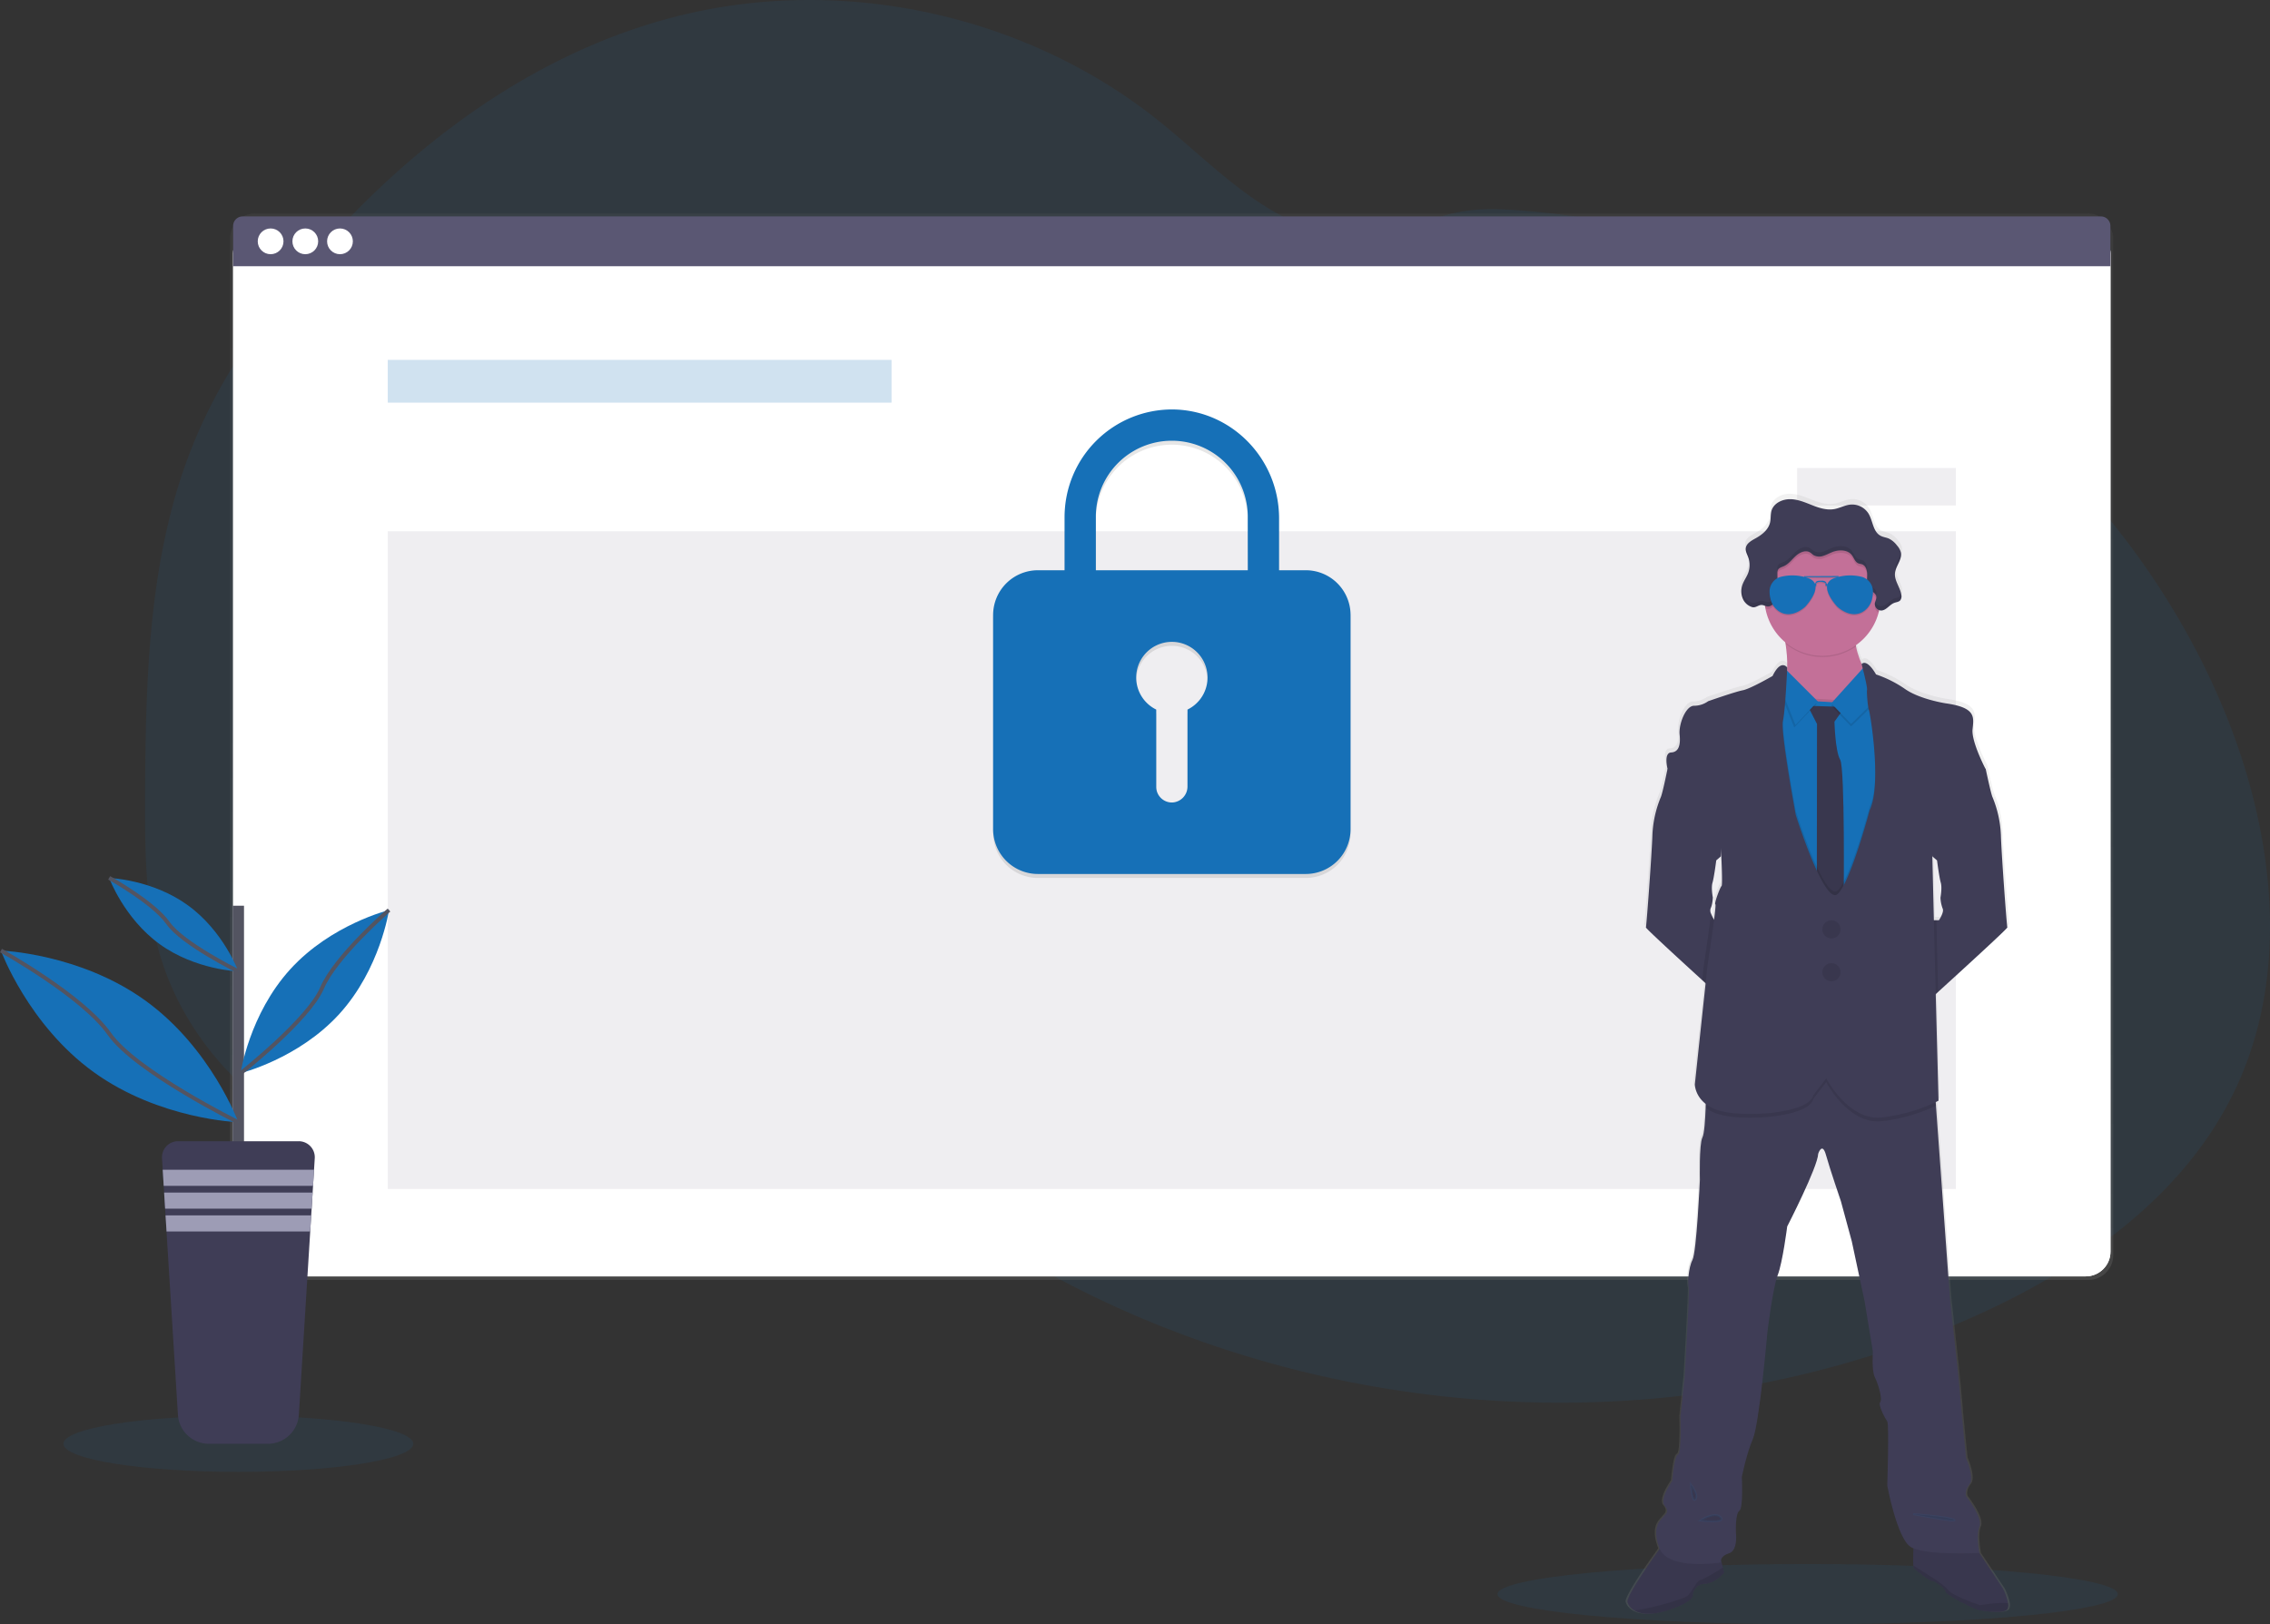 <svg id="06c42c9d-6d9c-45ee-a61b-17902c1dca73" data-name="Layer 1" xmlns="http://www.w3.org/2000/svg" xmlns:xlink="http://www.w3.org/1999/xlink" width="1145.57" height="819.91" viewBox="0 0 1145.57 819.91"><rect x="0" y="0" width="1145.57" height="819.91" fill="#333333" stroke="none"/><defs><linearGradient id="2f697947-2a6f-450c-95af-56e5336b1d5f" x1="591.3" y1="646.08" x2="591.3" y2="107.75" gradientUnits="userSpaceOnUse"><stop offset="0" stop-color="gray" stop-opacity="0.25"/><stop offset="0.54" stop-color="gray" stop-opacity="0.12"/><stop offset="1" stop-color="gray" stop-opacity="0.1"/></linearGradient><linearGradient id="2563b911-9cd4-457d-b636-acc38b40f33a" x1="944.34" y1="854.67" x2="944.34" y2="289.29" xlink:href="#2f697947-2a6f-450c-95af-56e5336b1d5f"/></defs><title>security</title><path d="M1154.4,591.26c-26.57,54.81-80.52,91.46-136.43,115.63-75.27,32.55-158.16,45.46-239.91,40q-21.49-1.43-42.85-4.57a540.44,540.44,0,0,1-143.27-41.72q-19.74-8.89-38.68-19.41a494.85,494.85,0,0,1-60.46-39.54q-7.23-5.52-14.26-11.32c-3.25-2.68-6.47-5.42-9.74-8.08-6.9-5.61-14-10.94-21.92-14.93a78.31,78.31,0,0,0-7.34-3.24c-25.08-9.54-54-5.94-80.11,1.5-19.86,5.66-39.22,13.41-59.06,18.94a196,196,0,0,1-26.91,5.72A143.21,143.21,0,0,1,213,624.93l-1.67-.52q-4.2-1.32-8.33-2.89l-1.67-.64q-4-1.54-7.83-3.31l-1.67-.76q-4-1.86-7.83-3.93c-.92-.48-1.83-1-2.73-1.49a163.67,163.67,0,0,1-39.16-30.49c-.33-.33-.64-.67-1-1-1.59-1.72-3.15-3.47-4.66-5.26-.56-.66-1.12-1.32-1.67-2q-2.69-3.28-5.19-6.71c-.25-.33-.49-.67-.73-1A144.59,144.59,0,0,1,112,534.44c-.14-.33-.27-.67-.39-1q-2-5.15-3.65-10.47c-.45-1.48-.88-3-1.26-4.48-.13-.44-.25-.89-.36-1.33-5.52-21.73-6.15-44.32-6.15-66.78q0-3.93,0-7.85c.16-36.33.72-73.28,6.08-109.11,0-.25.07-.5.11-.74a340.76,340.76,0,0,1,7.31-35.82A264.25,264.25,0,0,1,126,260.56c12.33-29,30.26-55.39,50.17-79.85C226.32,119.16,292.09,67.49,369.07,48.15c82.95-20.83,175.14-.87,242.05,52.4,20.4,16.24,38.73,35.47,61.64,47.92,20,10.84,43.41,15.33,64.83,6.8,17.7-7.05,29.22-10.55,49.1-9.48A411.56,411.56,0,0,1,907.05,171c1.56.57,3.12,1.16,4.67,1.75C1012.43,211.28,1099,287.83,1144,386.2q1.79,3.9,3.47,7.86C1174.3,456.73,1184,530.18,1154.4,591.26Z" transform="translate(-26.97 -40.04)" fill="#1670b7" opacity="0.1"/><ellipse cx="120.3" cy="728.81" rx="88.28" ry="14.18" fill="#1670b7" opacity="0.1"/><ellipse cx="912.26" cy="804.71" rx="156.53" ry="15.2" fill="#1670b7" opacity="0.1"/><rect x="116.14" y="107.75" width="950.33" height="538.33" rx="12.49" ry="12.49" fill="url(#2f697947-2a6f-450c-95af-56e5336b1d5f)"/><rect x="117.65" y="115.32" width="947.42" height="528.97" rx="12.49" ry="12.49" fill="#fff"/><rect x="117.65" y="115.32" width="947.42" height="528.97" rx="12.49" ry="12.49" fill="#fff"/><rect x="117.65" y="115.32" width="947.42" height="528.97" rx="12.49" ry="12.49" fill="#fff" opacity="0.04"/><path d="M1087.23,149.29H149.43a4.81,4.81,0,0,0-4.81,4.81v20.33H1092V154.1A4.81,4.81,0,0,0,1087.23,149.29Z" transform="translate(-26.97 -40.04)" fill="#5a5773"/><g id="6c975d28-8d47-4ade-9154-b3b78f637b65" data-name="buttons"><circle cx="136.57" cy="121.82" r="6.5" fill="#fff"/><circle cx="154.07" cy="121.82" r="6.5" fill="#fff"/><circle cx="171.57" cy="121.82" r="6.5" fill="#fff"/></g><rect x="195.68" y="181.67" width="254.25" height="21.58" fill="#1670b7" opacity="0.2"/><rect x="195.68" y="268.2" width="791.36" height="331.96" fill="#5a5773" opacity="0.1"/><path d="M686,329.89H672.45V303.57c0-29.7-23.68-54.39-53.38-54.84a54.28,54.28,0,0,0-54.85,54.11v27.05H550.7a22.62,22.62,0,0,0-22.55,22.55V460.66a22.62,22.62,0,0,0,22.55,22.55H686a22.61,22.61,0,0,0,22.54-22.55V352.44A22.61,22.61,0,0,0,686,329.89Zm-59.75,70.35V439a8.09,8.09,0,0,1-7.5,8.12,7.91,7.91,0,0,1-8.28-7.9v-39a18,18,0,1,1,15.78,0Zm30.44-70.35H580V302.84a38.33,38.33,0,0,1,76.66,0Z" transform="translate(-26.97 -40.04)" opacity="0.1"/><path d="M686,327.89H672.45V301.57c0-29.7-23.68-54.39-53.38-54.84a54.28,54.28,0,0,0-54.85,54.11v27.05H550.7a22.62,22.62,0,0,0-22.55,22.55V458.66a22.62,22.62,0,0,0,22.55,22.55H686a22.61,22.61,0,0,0,22.54-22.55V350.44A22.61,22.61,0,0,0,686,327.89Zm-59.75,70.35V437a8.09,8.09,0,0,1-7.5,8.12,7.91,7.91,0,0,1-8.28-7.9v-39a18,18,0,1,1,15.78,0Zm30.44-70.35H580V300.84a38.33,38.33,0,0,1,76.66,0Z" transform="translate(-26.97 -40.04)" fill="#1670b7"/><rect x="906.94" y="236.25" width="80.1" height="18.91" fill="#5a5773" opacity="0.1"/><path d="M1041.27,849.33a28.47,28.47,0,0,0-2.68-7.61l-12-17.92h.07s-1.89-9,0-13.42-6.74-15.29-6.74-15.29-1.05-2.73,1.69-6.09-1.69-13.2-1.69-13.2-2.1-20.55-2.31-23.69-1.9-20.54-1.9-20.54l-4-36.89-7.12-97.77-.13-1.83c.88-.43,1.35-.7,1.35-.7l-1.42-54.06,1.23-1.11c10.74-9.72,35.51-32.22,35.26-32.71s-3-37.57-3.32-46.85a55.83,55.83,0,0,0-4.26-19.18c-.62-1.23-2.41-9.34-3.15-12.77-.2-.94-.33-1.53-.33-1.53s-7.26-13.84-6.63-20.13,1.89-11-13.59-13.2c0,0-13-1.94-20.74-7.23A59,59,0,0,0,974,378.17s-4.34-8-7.36-5.29a42,42,0,0,1-2.85-8.91l-.09-.56a29.47,29.47,0,0,0,11.64-16.66c.1-.38.18-.77.27-1.15a3.25,3.25,0,0,0,.93.17c2.63,0,4.25-2.93,6.71-3.86,1-.39,2.23-.45,3-1.24a2.93,2.93,0,0,0,.66-2.21,4.51,4.51,0,0,0,0-.82,2.93,2.93,0,0,0,0-.29l0,.1c-.67-3.64-3.49-6.87-3.18-10.57.3-3.48,3.36-6.54,3.11-9.93a5.4,5.4,0,0,0-.07-.8l0,.12a8.56,8.56,0,0,0-2-3.54,11.36,11.36,0,0,0-4.12-3.46c-1.39-.61-3-.75-4.3-1.48-3.82-2.08-3.81-7.5-6.08-11.2A9.91,9.91,0,0,0,961,292c-2.84.28-5.41,1.79-8.22,2.28-3.84.68-7.75-.57-11.39-2s-7.33-3-11.24-3-8.14,2-9.32,5.69c-.63,2-.32,4.15-.8,6.18-.86,3.58-4,6.14-7.25,7.92-2,1.11-4.38,2.38-5,4.48,0-.06,0-.11,0-.16a3.84,3.84,0,0,0-.1.51,3.75,3.75,0,0,0,0,.67c0,1.44.76,2.81,1.27,4.18a11.53,11.53,0,0,1-.06,8.06c-.74,1.9-2,3.57-2.72,5.46a10.75,10.75,0,0,0-.66,2.74l0-.16a11,11,0,0,0,0,1.28,9,9,0,0,0,1,4.2A7.54,7.54,0,0,0,911,344.1c2,.46,3.25-1.5,5.36-1a8.42,8.42,0,0,1,1.11.35c.07.45.14.9.22,1.34a29.39,29.39,0,0,0,10.14,17.17c0,.24.08.48.11.73h0a67.15,67.15,0,0,1,.83,12.06s-3.15-4.61-7.47,4.29c0,0-11.27,6.5-15.16,7.24s-17.7,5.55-17.7,5.55a12.18,12.18,0,0,1-7.16,2.31c-4.31,0-7.89,9.43-7.37,14.56s-.31,8.91-4.32,9.12-1.82,8.34-1.79,8.48l-.37,1.75c-.78,3.58-2.48,11.26-3.08,12.46a56,56,0,0,0-4.27,19.18c-.31,9.28-3,46.22-3.31,46.85-.21.41,16.76,15.92,28.69,26.76l1.73,1.56-5.49,51.28a13.69,13.69,0,0,0,5.64,10c0,.6,0,1.21-.06,1.84-.24,6-.72,13.26-1.68,15.16-1.68,3.36-1.26,21.38-1.26,21.38s-1.69,36.68-3.79,40.67-2.53,12.36-1.9,14-2.11,45.69-2.11,45.69l-2.1,19.71s.63,18.86-1.27,19.28-2.95,13.42-2.95,13.42-6.73,9.22-3.79,12.57-.43,4.83-.74,5.66-6.42,4-2,15.72a3.45,3.45,0,0,0,.14.34c-4.14,5.75-17.26,24.3-16.46,27.12a7.43,7.43,0,0,0,3.5,4.2c3.09,1.85,8.39,2.71,16.82,0,14-4.51,13-7.76,13-7.76a5.94,5.94,0,0,1,5.9-5.66c5.79-.42,10.11-5.76,10.11-5.76l-.68-2.53-.93-3.5c.11-1,.82-2.75,4-3.72,4.85-1.47,3.58-10.69,3.58-10.69s-.42-9.64,1.68-10.9,1.27-17.19,1.27-17.19,2.32-11.53,5.68-19.29,7.38-53.86,7.38-53.86,2.73-22.64,5.26-29.14,4.85-24.73,4.85-24.73,15.59-30.19,15.79-36.9c0,0,2-6.29,4,.63s7.62,23.48,7.62,23.48l5.47,20.33,6.53,30.39,4.22,25.58s-.64,9.64,1,13,4,11.1,2.74,12.57,2.52,8.39,3.58,9.85,0,32.49,0,32.49,4.84,26.41,11.79,31a8.5,8.5,0,0,0,1.54.8c-.1,2.86-.2,6.69-.07,8.69a3.33,3.33,0,0,0,.22,1.31c.63.84,7.79,6.5,9.27,6.5s6.73,3.67,6.95,5.45,15.39,9.32,17.54,9.54,12.57,2.09,14-.84A4.85,4.85,0,0,0,1041.27,849.33ZM1004,471.61l1.08.93s1.11,8.65,1.9,11.24-.16,7.63-.16,7.63a17.55,17.55,0,0,0,1.11,5.5c.94,1.89-1.9,6-1.9,6h-2.53l-.79-32.38Zm-75.23-96.68v-.19C928.75,374.8,928.74,374.87,928.74,374.93ZM889.92,499.58a3.65,3.65,0,0,1-.16-2.67,8,8,0,0,0,.53-1.48,22.92,22.92,0,0,0,.58-4,.28.28,0,0,0,0-.05c-.09-.48-.9-5.12-.15-7.58s1.89-11.24,1.89-11.24l.72-.61L895,470.5s0-.54.12-1.43c.35,7.6.63,16,.18,16.42-.84.83-3.9,9-3.16,9.32.24.11-.09,3.38-.65,7.78A15.94,15.94,0,0,1,889.92,499.58Z" transform="translate(-26.97 -40.04)" fill="url(#2563b911-9cd4-457d-b636-acc38b40f33a)"/><path d="M970.52,382.92v12.44L945,408.19s-25.34-15.33-19.09-21.43c4-3.86,3.23-14.46,2.15-21.75h0c-.63-4.24-1.36-7.35-1.36-7.35s45.52-13,38.64-3.13c-2.3,3.3-2.48,7.57-1.71,11.8C965.19,374.72,970.52,382.92,970.52,382.92Z" transform="translate(-26.97 -40.04)" fill="#c37098"/><path d="M900.61,504.57l-3.29,40.52s-4.93-4.47-11.31-10.29c-11.83-10.79-28.63-26.22-28.43-26.63.31-.63,3-37.39,3.29-46.63a55.8,55.8,0,0,1,4.22-19.08c.6-1.2,2.29-8.84,3-12.41.24-1.11.39-1.83.39-1.83L874,426s23,25.66,23,26.13-1.57,20.18-1.57,20.18l-1.63,1.42-.71.61s-1.1,8.61-1.88,11.19.06,7.06.15,7.54v0a23.25,23.25,0,0,1-.57,4,8.38,8.38,0,0,1-.53,1.47,3.67,3.67,0,0,0,.16,2.66,16.08,16.08,0,0,0,1.72,3.29Z" transform="translate(-26.97 -40.04)" fill="#3f3d56"/><path d="M1040,508.17c.24.49-24.29,22.88-34.92,32.55l-4.82,4.37L997,504.57h8.45s2.82-4.07,1.88-5.95a17.39,17.39,0,0,1-1.09-5.47s.93-5,.15-7.59-1.88-11.19-1.88-11.19l-1.07-.92-1.27-1.11s-1.57-19.71-1.57-20.18,23-26.13,23-26.13l5.48,2.19s.12.59.32,1.53c.74,3.41,2.51,11.48,3.12,12.71a55.8,55.8,0,0,1,4.22,19.08C1037,470.78,1039.68,507.54,1040,508.17Z" transform="translate(-26.97 -40.04)" fill="#3f3d56"/><path d="M1040.1,852.11c-1.47,2.92-11.79,1-13.92.84s-17.17-7.73-17.38-9.5-5.42-5.42-6.88-5.42-8.55-5.64-9.18-6.47a3.19,3.19,0,0,1-.21-1.3c-.22-3.43.21-12.26.21-12.26l30.25,1.67,14.7,22.11a28.52,28.52,0,0,1,2.66,7.57A5,5,0,0,1,1040.1,852.11Z" transform="translate(-26.97 -40.04)" fill="#3f3d56"/><path d="M1040.1,852.11c-1.47,2.92-11.79,1-13.92.84s-17.17-7.73-17.38-9.5-5.42-5.42-6.88-5.42-8.55-5.64-9.18-6.47a3.19,3.19,0,0,1-.21-1.3c-.22-3.43.21-12.26.21-12.26l30.25,1.67,14.7,22.11a28.52,28.52,0,0,1,2.66,7.57A5,5,0,0,1,1040.1,852.11Z" transform="translate(-26.97 -40.04)" opacity="0.1"/><path d="M1040.1,852.11c-1.47,2.92-11.79,1-13.92.84s-17.17-7.73-17.38-9.5-5.42-5.42-6.88-5.42-8.55-5.64-9.18-6.47a3.19,3.19,0,0,1-.21-1.3l9.8,6.2s6.26,4,7.93,6.37,14.83,7.3,15.92,7.4c.81.08,9.45-1.58,14.17-.88A5,5,0,0,1,1040.1,852.11Z" transform="translate(-26.97 -40.04)" opacity="0.1"/><path d="M897.1,833.86s-4.28,5.32-10,5.73a5.89,5.89,0,0,0-5.84,5.63s1,3.24-12.83,7.73c-8.35,2.69-13.6,1.84-16.66,0a7.44,7.44,0,0,1-3.47-4.18c-.94-3.33,17.52-28.68,17.52-28.68l16.8-1,12,5.42,1.84,6.87Z" transform="translate(-26.97 -40.04)" fill="#3f3d56"/><path d="M897.1,833.86s-4.28,5.32-10,5.73a5.89,5.89,0,0,0-5.84,5.63s1,3.24-12.83,7.73c-8.35,2.69-13.6,1.84-16.66,0a7.44,7.44,0,0,1-3.47-4.18c-.94-3.33,17.52-28.68,17.52-28.68l16.8-1,12,5.42,1.84,6.87Z" transform="translate(-26.97 -40.04)" opacity="0.1"/><path d="M897.1,833.86s-4.28,5.32-10,5.73a5.89,5.89,0,0,0-5.84,5.63s1,3.24-12.83,7.73c-8.35,2.69-13.6,1.84-16.66,0,7.87-.82,25.26-5.79,27-7.51,2.09-2.09,4.7-7.83,6.47-7.93,1.23-.08,7.48-3.84,11.23-6.17Z" transform="translate(-26.97 -40.04)" fill="none"/><path d="M897.1,833.86s-4.28,5.32-10,5.73a5.89,5.89,0,0,0-5.84,5.63s1,3.24-12.83,7.73c-8.35,2.69-13.6,1.84-16.66,0,7.87-.82,25.26-5.79,27-7.51,2.09-2.09,4.7-7.83,6.47-7.93,1.23-.08,7.48-3.84,11.23-6.17Z" transform="translate(-26.97 -40.04)" opacity="0.1"/><path d="M1025.91,810.6c-1.88,4.38,0,13.35,0,13.35s-28,1.46-34.84-3.13-11.68-30.88-11.68-30.88,1-30.87,0-32.33-4.8-8.34-3.55-9.8-1-9.18-2.71-12.52-1-12.93-1-12.93l-4.18-25.46-6.46-30.24L956,646.42s-5.63-16.48-7.54-23.36-3.93-.63-3.93-.63c-.2,6.68-15.64,36.72-15.64,36.72s-2.3,18.15-4.8,24.61-5.22,29-5.22,29-4,45.89-7.3,53.61S906,785.56,906,785.56s.84,15.86-1.25,17.11S903,813.52,903,813.52s1.25,9.17-3.55,10.64-4,4.59-4,4.59-26.7,4.38-31.08-7.31,1.67-14.8,2-15.64,3.66-2.29.74-5.64,3.75-12.51,3.75-12.51,1.05-12.93,2.92-13.35,1.26-19.19,1.26-19.19l2.08-19.61s2.72-43.81,2.09-45.48-.21-10,1.88-14,3.75-40.48,3.75-40.48-.42-17.93,1.25-21.27c1-1.89,1.42-9.16,1.66-15.09.18-4.53.22-8.28.22-8.28l23.36-8.76,30-9.59,25.24,12.1,36.93,7.09.46,6.37,7.05,97.31,4,36.71s1.67,17.31,1.88,20.44,2.29,23.58,2.29,23.58,4.38,9.8,1.67,13.14-1.67,6-1.67,6S1027.79,806.22,1025.91,810.6Z" transform="translate(-26.97 -40.04)" fill="#3f3d56"/><path d="M965.36,354.53c-2.3,3.3-2.48,7.57-1.71,11.8A29.34,29.34,0,0,1,928.08,365h0c-.63-4.24-1.36-7.35-1.36-7.35S972.24,344.67,965.36,354.53Z" transform="translate(-26.97 -40.04)" opacity="0.1"/><path d="M976,341.77a29.3,29.3,0,1,1-29.3-29.3A29.16,29.16,0,0,1,976,341.77Z" transform="translate(-26.97 -40.04)" fill="#c37098"/><polygon points="955.13 350.42 945.53 521.37 893.38 510.42 883.05 441.89 893.28 349.89 900.98 350.88 914.56 352.61 928.01 353.44 942.59 351.82 955.13 350.42" opacity="0.1"/><polygon points="955.13 351.67 945.53 522.62 893.38 511.67 883.05 443.14 893.28 351.15 900.98 352.13 914.56 353.86 928.01 354.69 942.59 353.07 955.13 351.67" fill="#1670b7"/><path d="M939.23,396.3l18.78.63-5.28,7.39s.37,14.93,2.88,19.21,1.77,70.4,1.77,70.4l-5,9.49-8.55-10.64.11-87.3Z" transform="translate(-26.97 -40.04)" fill="#3f3d56"/><path d="M939.23,396.3l18.78.63-5.28,7.39s.37,14.93,2.88,19.21,1.77,70.4,1.77,70.4l-5,9.49-8.55-10.64.11-87.3Z" transform="translate(-26.97 -40.04)" opacity="0.1"/><polygon points="941.67 336.86 924.15 356.26 934.16 366.69 950.75 350.52 941.67 336.86" opacity="0.1"/><polygon points="941.67 335.61 924.15 355.01 934.16 365.44 950.75 349.27 941.67 335.61" fill="#1670b7"/><polygon points="916.75 355.32 899.01 337.59 897.34 346.87 905.48 367.21 916.75 355.32" opacity="0.1"/><polygon points="917.37 354.07 899.64 336.34 897.97 345.62 906.11 365.96 917.37 354.07" fill="#1670b7"/><path d="M1004.05,598.14a86.57,86.57,0,0,1-27,7.81c-17.21,2.19-28.47-19.71-28.47-19.71l-6.57,8.55c-2.09,9.08-33.9,11.37-46.83,7.93a20.69,20.69,0,0,1-7.42-3.51c.18-4.53.22-8.28.22-8.28l23.36-8.76,30-9.59,25.24,12.1,36.93,7.09Z" transform="translate(-26.97 -40.04)" opacity="0.1"/><path d="M982.1,391.72l-9.59,170.94-52.16-10.95L910,483.19l10.22-92,7.7,1a93.48,93.48,0,0,1-1.13,10c-1.25,5.85,6.47,47.36,6.47,47.36s14.67,46.55,21.27,39.84,16-42.14,16-42.14c6.37-13.14.11-50-.36-50.74a14.88,14.88,0,0,1-.6-3.35Z" transform="translate(-26.97 -40.04)" opacity="0.1"/><path d="M1004.63,524l.44,16.75-4.82,4.37L997,504.57h7.2Z" transform="translate(-26.97 -40.04)" opacity="0.1"/><path d="M891.37,493.1v0a23.25,23.25,0,0,1-.57,4c0-.37,0-.58-.08-.61C890.42,496.41,890.78,494.88,891.37,493.1Z" transform="translate(-26.97 -40.04)" opacity="0.1"/><path d="M900.61,504.57l-3.29,40.52s-4.93-4.47-11.31-10.29l.76-7.18s2.69-17.64,3.67-26.34a16.08,16.08,0,0,0,1.72,3.29Z" transform="translate(-26.97 -40.04)" opacity="0.1"/><path d="M928.9,377s-3.12-4.59-7.4,4.27c0,0-11.16,6.47-15,7.2S889,394,889,394a12.08,12.08,0,0,1-7.09,2.29c-4.28,0-7.83,9.39-7.31,14.5s-.31,8.87-4.27,9.08-1.78,8.44-1.78,8.44l26.39,30.25s1.67,27.85.84,28.69-3.86,9-3.13,9.28-4,31.08-4,31.08l-6.36,59.77s0,10,12.94,13.45S940,602,942.05,592.92l6.57-8.56s11.26,21.91,28.47,19.72,28.17-8.45,28.17-8.45L1003.38,524l-1.25-51.63L1029,428.22s-7.2-13.77-6.57-20,1.87-10.95-13.46-13.14c0,0-12.93-1.93-20.55-7.2a58.74,58.74,0,0,0-14.7-7.4s-4.3-8-7.29-5.26c0,0,3,11.31,2.75,13s.47,9.33.94,10.12,6.73,37.6.36,50.74c0,0-9.35,35.43-16,42.14s-21.27-39.84-21.27-39.84-7.72-41.52-6.47-47.36S928.9,377,928.9,377Z" transform="translate(-26.97 -40.04)" fill="#3f3d56"/><circle cx="924.25" cy="469.12" r="4.59" fill="#3f3d56"/><circle cx="924.25" cy="490.76" r="4.59" fill="#3f3d56"/><circle cx="924.25" cy="469.12" r="4.59" opacity="0.1"/><circle cx="924.25" cy="490.76" r="4.59" opacity="0.1"/><path d="M992.47,804.34s18.84,1.46,20.71,2.92S992.47,804.34,992.47,804.34Z" transform="translate(-26.97 -40.04)" stroke="#1670b7" stroke-miterlimit="10" opacity="0.1"/><path d="M880.3,789.53s4,5,2.3,7.3S880.3,789.53,880.3,789.53Z" transform="translate(-26.97 -40.04)" stroke="#1670b7" stroke-miterlimit="10" opacity="0.1"/><path d="M885.1,807.56s7.3-4.8,10.22-1.61S885.1,807.56,885.1,807.56Z" transform="translate(-26.97 -40.04)" stroke="#1670b7" stroke-miterlimit="10" opacity="0.1"/><path d="M976,341.77a29.16,29.16,0,0,1-.94,7.41,3.33,3.33,0,0,1-1.94-3.26c.13-1.19.92-2.28.75-3.46-.25-1.82-2.45-2.56-3.61-4-1.43-1.74-1.12-4.27-1-6.52s-.45-5-2.56-5.77c-.63-.23-1.32-.25-1.93-.51-1.66-.7-2.17-2.76-3.28-4.18-2.22-2.86-6.63-2.8-10-1.44a47.53,47.53,0,0,1-4.5,1.88,5.88,5.88,0,0,1-4.71-.35c-.66-.42-1.19-1-1.87-1.42-2.26-1.36-5.22,0-7.18,1.75s-3.53,4.1-6,5.17c-1.11.5-2.48.8-3,1.88a3.94,3.94,0,0,0-.32,1.87c0,3.89.46,7.84-.35,11.65-.52,2.45-2.24,5.23-4.73,4.93a4.67,4.67,0,0,1-.91-.23,29.3,29.3,0,1,1,58.1-5.42Z" transform="translate(-26.97 -40.04)" opacity="0.1"/><path d="M916.61,345.51c.75.17,1.46.56,2.23.66,2.49.3,4.21-2.48,4.73-4.93.81-3.81.39-7.76.36-11.65a3.81,3.81,0,0,1,.31-1.87c.57-1.08,1.94-1.38,3-1.88,2.42-1.08,4-3.38,6-5.17s4.91-3.11,7.17-1.75c.67.4,1.21,1,1.87,1.42a6,6,0,0,0,4.72.35c1.55-.46,3-1.27,4.49-1.88,3.34-1.36,7.76-1.41,10,1.43,1.11,1.43,1.62,3.48,3.28,4.18.61.26,1.3.29,1.93.52,2.11.79,2.65,3.52,2.56,5.77s-.39,4.78,1,6.52c1.16,1.42,3.36,2.16,3.61,4,.16,1.18-.62,2.28-.75,3.46a3.32,3.32,0,0,0,3.13,3.54c2.6,0,4.21-2.91,6.64-3.84,1-.39,2.21-.45,3-1.24a3.31,3.31,0,0,0,.62-2.71c-.49-3.83-3.56-7.16-3.23-11,.31-3.68,3.72-6.89,3-10.51a8.52,8.52,0,0,0-2-3.57,11.56,11.56,0,0,0-4.08-3.45c-1.39-.6-3-.74-4.27-1.47-3.78-2.07-3.77-7.47-6-11.15a9.79,9.79,0,0,0-9.12-4.54c-2.81.28-5.36,1.77-8.14,2.27-3.81.68-7.67-.57-11.28-2s-7.26-3-11.13-3-8.06,2-9.24,5.66c-.62,2-.31,4.14-.79,6.15-.84,3.57-4,6.11-7.18,7.88-2.19,1.22-4.82,2.62-5.08,5.11-.17,1.58.7,3,1.25,4.53a11.53,11.53,0,0,1-.06,8c-.73,1.89-1.95,3.55-2.69,5.43a9.75,9.75,0,0,0,.26,8,7.46,7.46,0,0,0,4.57,3.75C913.27,347,914.51,345.05,916.61,345.51Z" transform="translate(-26.97 -40.04)" fill="#3f3d56"/><g opacity="0.1"><path d="M923.57,339.06c-.52,2.45-2.25,5.23-4.74,4.93-.77-.1-1.47-.49-2.23-.66-2.09-.46-3.33,1.5-5.3,1a7.48,7.48,0,0,1-4.58-3.75,8.66,8.66,0,0,1-.93-3.27,9.13,9.13,0,0,0,.93,5.15,7.48,7.48,0,0,0,4.58,3.75c2,.46,3.21-1.5,5.3-1a22.61,22.61,0,0,0,2.23.65c2.49.31,4.22-2.47,4.74-4.92a28.89,28.89,0,0,0,.48-6.57A24.63,24.63,0,0,1,923.57,339.06Z" transform="translate(-26.97 -40.04)"/><path d="M909.87,324a11.51,11.51,0,0,0-.66-4.83,25.53,25.53,0,0,1-1.15-3.16,4.59,4.59,0,0,0-.1.51c-.17,1.57.71,3,1.25,4.53A11.47,11.47,0,0,1,909.87,324Z" transform="translate(-26.97 -40.04)"/><path d="M986.27,318.73c-.47,2.84-2.77,5.51-3,8.5a7.15,7.15,0,0,0,0,1.54C983.77,325.28,986.86,322.19,986.27,318.73Z" transform="translate(-26.97 -40.04)"/><path d="M986.44,339.83a2.35,2.35,0,0,1-.57,1.12c-.74.79-2,.85-3,1.24-2.43.93-4,3.87-6.64,3.84a3.35,3.35,0,0,1-3-2.32,5.18,5.18,0,0,0-.14.66,3.32,3.32,0,0,0,3.13,3.53c2.61,0,4.21-2.91,6.64-3.83,1-.39,2.22-.45,3-1.24a3.31,3.31,0,0,0,.62-2.71C986.47,340,986.45,339.92,986.44,339.83Z" transform="translate(-26.97 -40.04)"/><path d="M973.9,339c-.25-1.82-2.45-2.56-3.61-4a5.48,5.48,0,0,1-1.1-3.28c-.08,1.86-.05,3.76,1.1,5.16s2.9,2,3.46,3.44A3.21,3.21,0,0,0,973.9,339Z" transform="translate(-26.97 -40.04)"/><path d="M969.25,328.53c.08-2.25-.46-5-2.57-5.77-.62-.23-1.31-.26-1.92-.51-1.66-.7-2.18-2.76-3.28-4.18-2.23-2.85-6.64-2.8-10-1.44-1.5.61-2.93,1.42-4.49,1.88a5.88,5.88,0,0,1-4.71-.35c-.66-.42-1.2-1-1.87-1.42-2.27-1.36-5.23,0-7.18,1.75s-3.53,4.09-6,5.17c-1.12.5-2.48.8-3.06,1.88a3.93,3.93,0,0,0-.31,1.87c0,.39,0,.78,0,1.17a2.84,2.84,0,0,1,.29-1.16c.58-1.08,1.94-1.38,3.06-1.88,2.42-1.08,4-3.38,6-5.17s4.91-3.11,7.18-1.75c.67.4,1.21,1,1.87,1.41a5.84,5.84,0,0,0,4.71.35,46.21,46.21,0,0,0,4.49-1.87c3.35-1.36,7.76-1.42,10,1.43,1.1,1.42,1.62,3.48,3.28,4.18.61.26,1.3.29,1.92.52,1.71.64,2.39,2.56,2.54,4.46Z" transform="translate(-26.97 -40.04)"/></g><g opacity="0.1"><path d="M920,339a7.67,7.67,0,0,1,5.78-7.17,24,24,0,0,1,13.48.61c9.49,3.14-1.2,14.44-1.2,14.44s-7.11,7-13.74,2.11a10.39,10.39,0,0,1-3.87-6A15.3,15.3,0,0,1,920,339Z" transform="translate(-26.97 -40.04)"/><path d="M972.17,339a7.67,7.67,0,0,0-5.79-7.17,24,24,0,0,0-13.47.61c-9.49,3.14,1.2,14.44,1.2,14.44s7.1,7,13.74,2.11a10.39,10.39,0,0,0,3.87-6A15.3,15.3,0,0,0,972.17,339Z" transform="translate(-26.97 -40.04)"/><polygon points="910.5 291.48 910.5 291.95 927.83 291.95 927.83 291.39 910.5 291.48"/><path d="M943,336.53h.55v-1.59s1.76-1.37,4.68,0v1.42h1v-.93h-.49s.2-1.93-3.06-1.62c0,0-2.62-.25-2.56,1.41h-.6Z" transform="translate(-26.97 -40.04)"/></g><path d="M920,338.35a7.67,7.67,0,0,1,5.78-7.17,24.13,24.13,0,0,1,13.48.61c9.49,3.15-1.2,14.44-1.2,14.44s-7.11,7-13.74,2.11a10.33,10.33,0,0,1-3.87-6A15.21,15.21,0,0,1,920,338.35Z" transform="translate(-26.97 -40.04)" fill="#1670b7"/><path d="M972.17,338.35a7.67,7.67,0,0,0-5.79-7.17,24.09,24.09,0,0,0-13.47.61c-9.49,3.15,1.2,14.44,1.2,14.44s7.1,7,13.74,2.11a10.33,10.33,0,0,0,3.87-6A15.21,15.21,0,0,0,972.17,338.35Z" transform="translate(-26.97 -40.04)" fill="#1670b7"/><polygon points="910.5 290.85 910.5 291.33 927.83 291.33 927.83 290.76 910.5 290.85" fill="#1670b7"/><path d="M943,335.9h.55v-1.59s1.76-1.36,4.68,0v1.43h1v-.94h-.49s.2-1.92-3.06-1.62c0,0-2.62-.24-2.56,1.41h-.6Z" transform="translate(-26.97 -40.04)" fill="#1670b7"/><rect x="117.46" y="457.19" width="5.68" height="127.9" fill="#535461"/><path d="M185.81,624.74l-.36,5.76-.5,8.13-.21,3.39-.5,8.14-.22,3.39-.5,8.13-5.73,92.47a15.66,15.66,0,0,1-15.63,14.7H132.38a15.65,15.65,0,0,1-15.62-14.7L111,661.68l-.5-8.13-.21-3.39L109.8,642l-.21-3.39-.5-8.13-.36-5.76a8.11,8.11,0,0,1,8.1-8.61h60.89A8.1,8.1,0,0,1,185.81,624.74Z" transform="translate(-26.97 -40.04)" fill="#3f3d56"/><polygon points="158.48 590.46 157.98 598.59 82.61 598.59 82.11 590.46 158.48 590.46" fill="#9d9cb5"/><polygon points="157.77 601.98 157.27 610.12 83.33 610.12 82.82 601.98 157.77 601.98" fill="#9d9cb5"/><polygon points="157.05 613.51 156.55 621.64 84.05 621.64 83.54 613.51 157.05 613.51" fill="#9d9cb5"/><path d="M100.41,545.17c33.08,23.93,46.86,61.37,46.86,61.37s-39.87-1.37-73-25.3-46.86-61.37-46.86-61.37S67.32,521.24,100.41,545.17Z" transform="translate(-26.97 -40.04)" fill="#1670b7"/><path d="M27.46,519.87s41.38,23,54.65,42,65.16,44.68,65.16,44.68" transform="translate(-26.97 -40.04)" fill="none" stroke="#535461" stroke-miterlimit="10" stroke-width="2"/><path d="M121.76,497c18,13,25.51,33.4,25.51,33.4s-21.7-.74-39.71-13.77-25.5-33.4-25.5-33.4S103.76,483.92,121.76,497Z" transform="translate(-26.97 -40.04)" fill="#1670b7"/><path d="M82.06,483.18s22.52,12.5,29.74,22.85,35.47,24.32,35.47,24.32" transform="translate(-26.97 -40.04)" fill="none" stroke="#535461" stroke-miterlimit="10" stroke-width="2"/><path d="M173.44,529.32c-20.69,22.73-25.06,52.43-25.06,52.43s29.16-7.15,49.84-29.88,25.06-52.44,25.06-52.44S194.12,506.58,173.44,529.32Z" transform="translate(-26.97 -40.04)" fill="#1670b7"/><path d="M223.28,499.43s-26.94,23.3-33.79,39.36-41.11,43-41.11,43" transform="translate(-26.97 -40.04)" fill="none" stroke="#535461" stroke-miterlimit="10" stroke-width="2"/></svg>